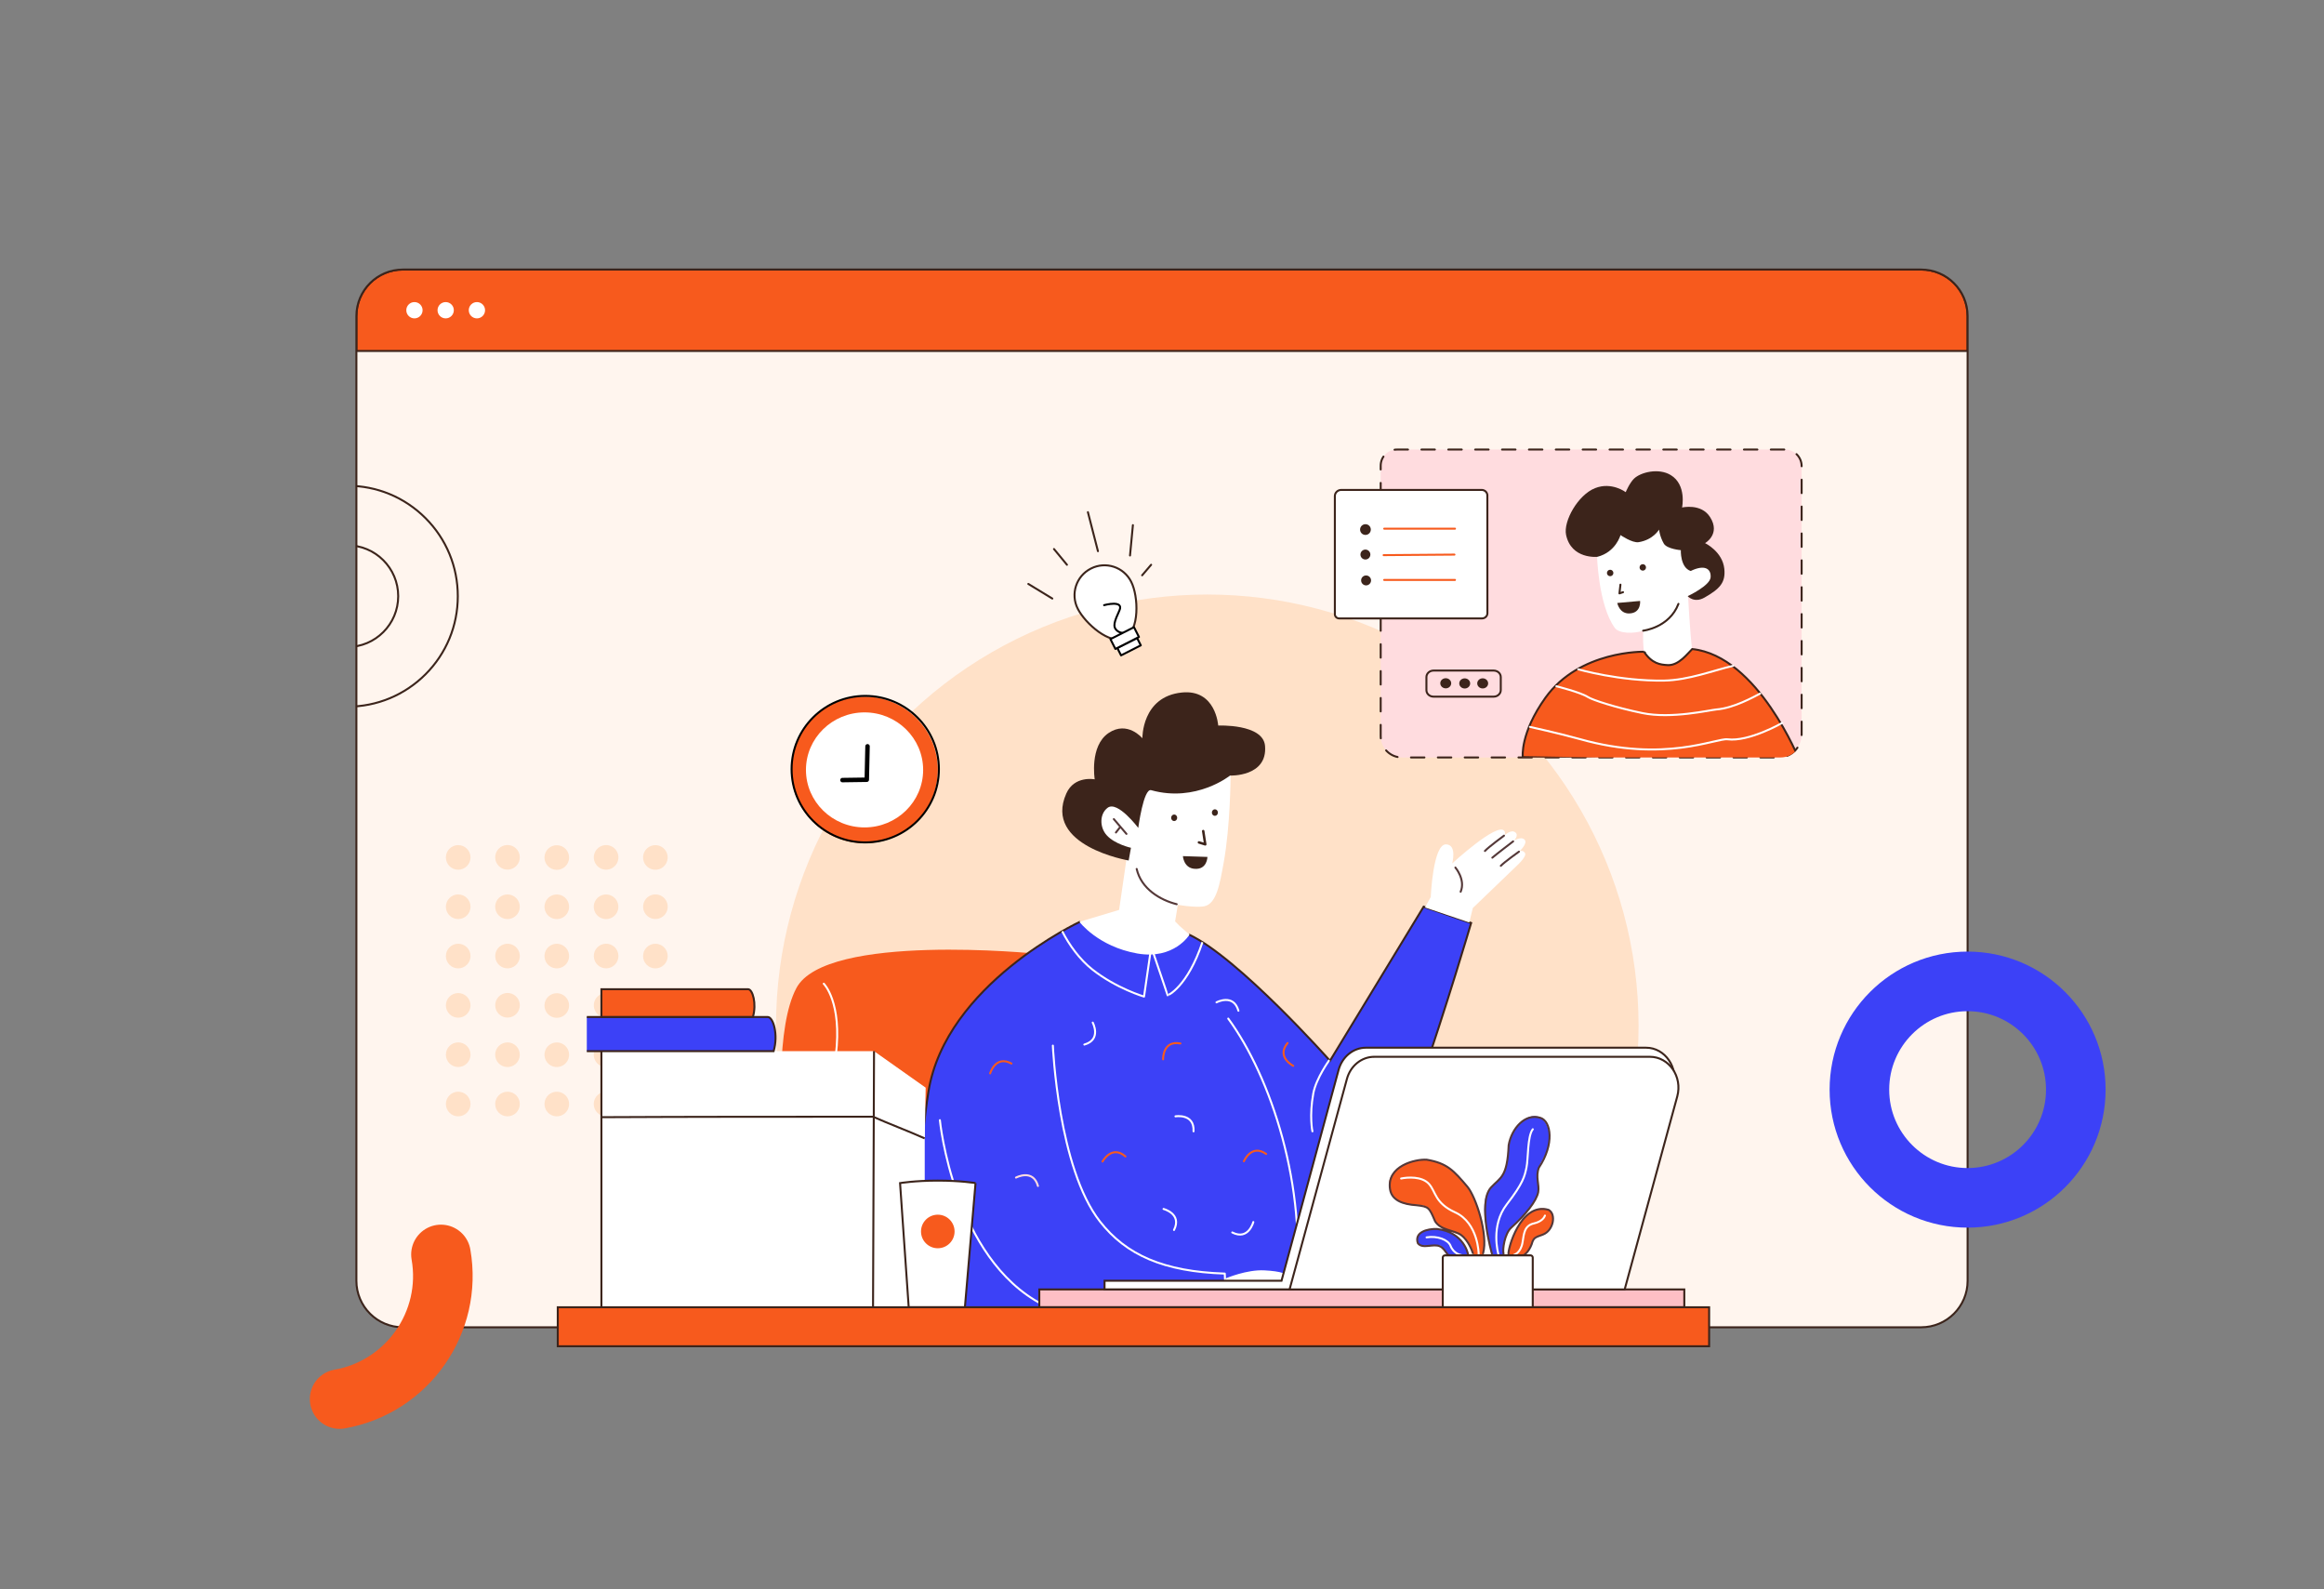 <svg id="Layer_1" xmlns="http://www.w3.org/2000/svg" xmlns:xlink="http://www.w3.org/1999/xlink" viewBox="0 0 4680 3200"><rect x="0" y="0" width="4680" height="3200" fill="#808080" stroke="none"/><style>.st0,.st1{fill-rule:evenodd;clip-rule:evenodd}.st0{clip-path:url(#mask_1_);fill:#fff5ee}.st1{fill:#ffe1c8}.st1,.st2{clip-path:url(#mask_1_)}.st3{fill:#ffe1c8}.st4,.st5{fill-rule:evenodd;clip-rule:evenodd;fill:#f75a1d}.st5{fill:#fff}.st6,.st7{fill:none;stroke:#000;stroke-width:4;stroke-linecap:round;stroke-linejoin:round;stroke-miterlimit:10}.st7{stroke-width:9}.st8{fill-rule:evenodd;clip-rule:evenodd;fill:#ffdcdf}.st9{fill:none;stroke:#3c241b;stroke-width:4;stroke-linecap:round;stroke-linejoin:round;stroke-dasharray:27.062,27.062}.st10{clip-path:url(#SVGID_2_)}.st11{fill:none;stroke:#3c241b;stroke-width:4;stroke-linecap:round;stroke-linejoin:round;stroke-miterlimit:10}.st12{fill:#3c241b}.st12,.st13,.st14,.st15{fill-rule:evenodd;clip-rule:evenodd}.st13{stroke:#3c241b;stroke-width:4;stroke-miterlimit:10;fill:#f75a1d}.st14,.st15{fill:none}.st14{stroke:#3c241b;stroke-width:4;stroke-linecap:round;stroke-linejoin:round;stroke-miterlimit:10}.st15{clip-path:url(#SVGID_2_)}.st16,.st17{stroke-width:4;stroke-miterlimit:10}.st16{clip-path:url(#SVGID_2_);stroke-linecap:round;stroke-linejoin:round;fill:none;stroke:#fff}.st17{fill-rule:evenodd;clip-rule:evenodd;fill:#fff;stroke:#3c241b}.st18{fill:none;stroke:#f75a1d;stroke-linecap:round;stroke-linejoin:round}.st18,.st19,.st20{stroke-width:4;stroke-miterlimit:10}.st19{stroke-linecap:round;stroke-linejoin:round;fill:none;stroke:#fff}.st20{fill-rule:evenodd;clip-rule:evenodd;fill:#3c41f7;stroke:#3c241b}.st21,.st22,.st23,.st24,.st25,.st26{fill:none;stroke:#543838;stroke-width:4;stroke-linecap:round;stroke-linejoin:round;stroke-miterlimit:10}.st22,.st23,.st24,.st25,.st26{stroke:#3c241b;stroke-width:5}.st23,.st24,.st25,.st26{stroke:#fff;stroke-width:4}.st23{clip-path:url(#SVGID_4_)}.st24,.st25,.st26{fill-rule:evenodd;clip-rule:evenodd}.st25,.st26{stroke:#f75a1d}.st26{stroke:#ffdbdf}.st27{fill:#fff}.st28{stroke-linejoin:round}.st28,.st29,.st30,.st31{fill:none;stroke:#3c241b;stroke-width:4;stroke-miterlimit:10}.st30,.st31{fill:#fff}.st31{clip-path:url(#mask_1_);fill:#fdbfc5}.st31,.st32,.st33,.st34,.st35{fill-rule:evenodd;clip-rule:evenodd}.st32{fill:#3c41f7}.st33,.st34,.st35{stroke-width:4;stroke-miterlimit:10}.st33{fill:#fff;stroke-linecap:round;stroke-linejoin:round;stroke:#000}.st34,.st35{stroke:#3c241b}.st34{stroke-linecap:round;stroke-linejoin:round;fill:#fff}.st35{clip-path:url(#mask_1_);fill:#f75a1d}.st36,.st37,.st38{fill:none;stroke-miterlimit:10}.st36{clip-path:url(#mask_1_);stroke:#3c241b;stroke-width:4}.st37,.st38{stroke-width:120;stroke-linecap:round;stroke-linejoin:round}.st37{fill-rule:evenodd;clip-rule:evenodd;stroke:#3c41f7}.st38{stroke:#f75a1d}</style><defs><path id="mask" d="M3868.7 542.7H811.3c-51.7 0-93.6 41.9-93.6 93.6v1942.4c0 51.7 41.9 93.6 93.6 93.6h3057.4c51.7 0 93.6-41.9 93.6-93.6V636.3c0-51.7-41.9-93.6-93.6-93.6z"/></defs><clipPath id="mask_1_"><use xlink:href="#mask" overflow="visible"/></clipPath><path class="st0" d="M3868.7 542.7H811.3c-51.7 0-93.6 41.9-93.6 93.6v1942.4c0 51.7 41.9 93.6 93.6 93.6h3057.4c51.7 0 93.6-41.9 93.6-93.6V636.3c0-51.7-41.9-93.6-93.6-93.6z"/><circle class="st1" cx="2431.2" cy="2065.5" r="868.5"/><g class="st2"><circle class="st3" cx="922.7" cy="1726.3" r="24.8"/><ellipse transform="rotate(-58.286 1021.831 1726.204)" class="st3" cx="1022" cy="1726.3" rx="24.8" ry="24.8"/><ellipse transform="rotate(-76.714 1121.377 1726.396)" class="st3" cx="1121.2" cy="1726.3" rx="24.8" ry="24.8"/><ellipse transform="rotate(-28.156 1220.41 1726.16)" class="st3" cx="1220.5" cy="1726.3" rx="24.8" ry="24.8"/><ellipse transform="rotate(-18.432 1320.026 1726.415)" class="st3" cx="1319.8" cy="1726.3" rx="24.8" ry="24.8"/><circle class="st3" cx="922.7" cy="1825.6" r="24.8"/><ellipse transform="rotate(-31.714 1022.068 1825.695)" class="st3" cx="1022" cy="1825.6" rx="24.8" ry="24.8"/><ellipse transform="rotate(-82.981 1121.271 1825.615)" class="st3" cx="1121.2" cy="1825.6" rx="24.8" ry="24.8"/><ellipse transform="rotate(-18.432 1220.725 1825.724)" class="st3" cx="1220.5" cy="1825.6" rx="24.8" ry="24.8"/><ellipse transform="rotate(-28.156 1319.69 1825.444)" class="st3" cx="1319.8" cy="1825.6" rx="24.8" ry="24.8"/><circle class="st3" cx="922.7" cy="1924.9" r="24.8"/><ellipse transform="rotate(-16.843 1021.968 1924.764)" class="st3" cx="1022" cy="1924.9" rx="24.8" ry="24.8"/><ellipse transform="rotate(-85.269 1121.237 1924.88)" class="st3" cx="1121.2" cy="1924.9" rx="24.8" ry="24.8"/><ellipse transform="rotate(-13.286 1220.233 1924.529)" class="st3" cx="1220.5" cy="1924.9" rx="24.8" ry="24.8"/><ellipse transform="rotate(-45.001 1319.821 1924.918)" class="st3" cx="1319.8" cy="1924.9" rx="24.8" ry="24.8"/><circle class="st3" cx="922.7" cy="2024.2" r="24.8"/><ellipse transform="rotate(-58.286 1021.824 2024.07)" class="st3" cx="1022" cy="2024.2" rx="24.8" ry="24.8"/><ellipse transform="rotate(-76.714 1121.385 2024.305)" class="st3" cx="1121.2" cy="2024.2" rx="24.8" ry="24.8"/><ellipse transform="rotate(-28.156 1220.406 2024.02)" class="st3" cx="1220.5" cy="2024.2" rx="24.8" ry="24.8"/><ellipse transform="rotate(-18.432 1320.038 2024.33)" class="st3" cx="1319.8" cy="2024.2" rx="24.8" ry="24.8"/><circle class="st3" cx="922.7" cy="2123.5" r="24.8"/><ellipse transform="rotate(-31.714 1022.076 2123.602)" class="st3" cx="1022" cy="2123.5" rx="24.8" ry="24.8"/><ellipse transform="rotate(-82.981 1121.273 2123.506)" class="st3" cx="1121.2" cy="2123.5" rx="24.8" ry="24.8"/><ellipse transform="rotate(-18.432 1220.736 2123.639)" class="st3" cx="1220.5" cy="2123.5" rx="24.8" ry="24.8"/><ellipse transform="rotate(-28.156 1319.686 2123.303)" class="st3" cx="1319.8" cy="2123.5" rx="24.8" ry="24.8"/><circle class="st3" cx="922.7" cy="2222.8" r="24.8"/><ellipse transform="rotate(-10.9 1022.007 2222.86)" class="st3" cx="1022" cy="2222.8" rx="24.8" ry="24.8"/><ellipse transform="rotate(-86.438 1121.244 2222.776) scale(1)" class="st3" cx="1121.2" cy="2222.8" rx="24.8" ry="24.8"/><ellipse transform="rotate(-10.276 1220.746 2223.069)" class="st3" cx="1220.5" cy="2222.8" rx="24.8" ry="24.8"/><ellipse transform="rotate(-61.844 1319.837 2222.717)" class="st3" cx="1319.8" cy="2222.8" rx="24.8" ry="24.8"/></g><g class="st2"><path class="st4" d="M1741 1402.6c81.4 0 147.5 66.1 147.5 147.5s-66.1 147.5-147.5 147.5-147.5-66.1-147.5-147.5 66.1-147.5 147.5-147.5z"/><path class="st5" d="M1741 1434.3c65.1 0 118 51.9 118 115.8s-52.9 115.8-118 115.8-118-51.9-118-115.8 52.9-115.8 118-115.8z"/><path class="st6" d="M1742.4 1401.1c81.8 0 148.3 66.1 148.3 147.5s-66.4 147.5-148.3 147.5-148.3-66.1-148.3-147.5 66.5-147.5 148.3-147.5z"/><path class="st7" d="M1747 1502.6L1745.5 1569.9 1696.5 1570.6"/></g><g class="st2"><path class="st8" d="M3628.1 938.6c0-8.9-3.5-17.4-9.8-23.7-6.3-6.3-14.8-9.8-23.7-9.8h-781.8c-17.9 0-32.4 14.5-32.4 32.4v544.8c0 11.3 4.5 22.2 12.5 30.2s18.8 12.5 30.1 12.5h758.8c25.6 0 46.3-20.7 46.3-46.3V938.6z"/><path class="st9" d="M3628.1 938.6c0-8.9-3.5-17.4-9.8-23.7-6.3-6.3-14.8-9.8-23.7-9.8h-781.8c-17.9 0-32.4 14.5-32.4 32.4v544.8c0 11.3 4.5 22.2 12.5 30.2s18.8 12.5 30.1 12.5h758.8c25.6 0 46.3-20.7 46.3-46.3V938.6z"/><g><defs><path id="SVGID_1_" d="M3586 1525h-763.6c-23.2 0-42.1-18.8-42.1-42.1V947.2c0-23.2 18.8-42.1 42.1-42.1H3586c23.2 0 42.1 18.8 42.1 42.1v535.7c0 23.2-18.8 42.1-42.1 42.1z"/></defs><clipPath id="SVGID_2_"><use xlink:href="#SVGID_1_" overflow="visible"/></clipPath><g class="st10"><path class="st11" d="M3022.2 1363.2c0-7.3-6.4-13.1-14.3-13.1h-121.1c-7.9 0-14.3 5.9-14.3 13.1v26.3c0 7.3 6.4 13.1 14.3 13.1h121.1c7.9 0 14.3-5.9 14.3-13.1v-26.3z"/><path class="st12" d="M2911.4 1365.5c6.1 0 11 4.6 11 10.2s-4.9 10.2-11 10.2-11-4.6-11-10.2c-.1-5.6 4.9-10.2 11-10.2zm38.2.3c6.1 0 11 4.6 11 10.2s-4.9 10.2-11 10.2-11-4.6-11-10.2c0-5.7 4.9-10.2 11-10.2zm36.2-.1c6.1 0 11 4.6 11 10.2s-4.9 10.2-11 10.2-11-4.6-11-10.2 4.9-10.2 11-10.2z"/><path class="st5" d="M3215.9 1116.5s2.3 101.9 36.2 148c8.4 11.4 38.8 11.7 56.8 5.2-.9 36.9 3.3 52.2 3.3 52.2s61.7 47.3 95.3-13.8c-4.4-37.1-8.2-108.7-8.2-108.7s61.6-13.1 41.2-60.2c-7.6-17.6-35.7 10.4-35.7 10.4l-16-69.4-95.8-32-77.1 68.3z"/><path class="st12" d="M3308.2 1135.9c3.6 0 6.5 2.9 6.5 6.5s-2.9 6.5-6.5 6.5-6.5-2.9-6.5-6.5 2.9-6.5 6.5-6.5zm-65.7 11.2c3.6 0 6.5 2.9 6.5 6.5s-2.9 6.5-6.5 6.5-6.5-2.9-6.5-6.5c0-3.5 2.9-6.5 6.5-6.5z"/><path class="st11" d="M3263.2 1177.1L3261.2 1194.7 3268.4 1192.3"/><path class="st12" d="M3216.7 1121.1s-52.5 5.4-63-44.2c-5.8-27.5 23.9-80.5 58.4-94.1 33.6-13.3 61.7 8.1 61.7 8.1s7.7-18.5 16.7-27.2c13.3-12.9 49.5-22.1 74-7.2 32.5 19.7 22.8 65.3 22.8 65.3s38.4-9.1 56.4 19.3c21.8 34.4-10.1 52.4-10.1 52.4s35.2 16.8 38.8 51.9c2.8 27.8-9.4 40.2-39.7 57.6-21.2 12.2-34.1-2.7-34.1-2.7s44.9-21.1 46.2-37.8c1.3-17.8-12.4-26.4-40.2-12.9-21.4-7.1-19.8-41.9-19.8-41.9s-27.9-2.3-34.3-13.3c-8.2-14.3-9.6-28.1-9.6-28.1s-11.7 20.6-41.1 25.3c-12.9 2-36.5-14.3-36.5-14.3s-9.2 34.3-46.6 43.8z"/><path class="st13" d="M3310.6 1312.2s-129.7-3.1-198.4 92.5c-51.3 71.5-45.7 119.7-45.7 119.7l272.6 4.6 285.1 2.7s-83.7-211.1-216.5-224.9c-8.8 8.3-26.9 33.5-49.3 32.3-15.2-.8-31.5-2.8-47.8-26.9z"/><path class="st14" d="M3308.9 1269.8s52.8-5.9 71.1-54"/><path class="st12" d="M3256.8 1214l46-4.1s2.7 24.3-21.6 25.2c-20.2.7-24.4-21.1-24.4-21.1z"/></g><path class="st15" d="M3310.6 1312.2s-129.7-3.1-198.4 92.5c-51.3 71.5-45.7 119.7-45.7 119.7l272.6 4.6 285.1 2.7s-83.7-211.1-216.5-224.9c-8.8 8.3-26.9 33.5-49.3 32.3-15.2-.8-31.5-2.8-47.8-26.9z"/><path class="st16" d="M3178.2 1347.6s83.5 24.1 172.7 22.7c49.2-.8 100.5-20.8 139.4-29.8m-356.1 41.2s48.7 12.1 63.7 21.8c8.7 5.6 53.9 20.7 109.4 32.2 58.8 12.2 136.4-6.3 149.4-7.3 34.8-2.7 74.4-25.1 87.9-32m-463.7 67.1s59.9 13.2 100.6 24.6c171.4 48.3 274.1-2.5 297.5.4 43.1 5.4 109.8-32.8 110.1-33.1"/><g><path class="st17" d="M2995.2 997.5c0-6.1-5.1-11.1-11.4-11.1h-282.9c-7.1 0-12.8 5.6-12.8 12.4v237.9c0 4.6 3.9 8.4 8.7 8.4h287.6c6 0 10.9-4.7 10.9-10.5-.1-41.6-.1-194.5-.1-237.1z"/><path class="st12" d="M2749.7 1055.4c6 0 10.8 4.8 10.8 10.8 0 6-4.8 10.8-10.8 10.8-6 0-10.8-4.8-10.8-10.8 0-6 4.9-10.8 10.8-10.8zm-.1 51.1c5.5 0 10 4.5 10 10s-4.5 10-10 10-10-4.5-10-10 4.5-10 10-10zm1.4 52.1c5.5 0 10 4.5 10 10s-4.5 10-10 10-10-4.5-10-10c-.1-5.5 4.4-10 10-10z"/><path class="st18" d="M2787.5 1064.4H2930m-143.7 53.3l142.6-1.1m-141.5 51H2930"/></g></g></g><g class="st2"><path class="st4" d="M2088.1 1920.2s-425.4-43.1-484.5 69.4c-41.1 78.1-31.5 249.1-27.1 362.6 3.9 103.2 9.7 301.7 9.7 301.7s378 5.7 389.6 2.9c11.5-2.8 112.3-736.6 112.3-736.6z"/><path class="st19" d="M1658.9 1980.6s37.4 36.9 24.3 144.1"/></g><g class="st2"><path class="st20" d="M2175.1 1855.7s-270.9 125.8-305.4 342.2c-34.8 218.5-14.9 467.9-14.9 467.9s652.1 124 809.5-41.6c107.6-113.3 298.2-765.9 298.2-765.9l-95.6-32.8-188.6 310.2s-184.3-207.6-284.1-254.1"/><path class="st5" d="M2869.6 1827l11.6-20.9s4.4-107.1 30.9-106.1c22.6.8 12.3 38.4 12.3 38.4s90.4-83.2 104.7-65.8c3.2 3.8 1 9 1 9s13-12.6 21.5-5.7c7.8 6.4-3.3 17-3.3 17s15.2-10.1 22.1-2c6.4 7.6-10.6 23.1-10.6 23.1s6.3-3.4 11 3.1c4.5 6.3-12.1 22.1-18.1 27.7-18.1 17.2-86.8 83.4-86.8 83.4l-7.1 29.1-89.2-30.3zm-496.5-12.5l-6.7 40.6 8.7 8.9 20.3 17.8s-30.8 51-105.3 37.9c-79.2-14-116.4-63.7-116.4-63.7l79.9-24 17.8-122.3"/><path class="st5" d="M2478.1 1562.2s-.2 99.6-14 175.3c-7.7 42-14.2 82.3-39.1 87.2-30.8 6-154.7-16.8-157.3-55.7-1.5-22.7 8.8-58.3 8.8-58.3s-24.9 3.1-43.7-14.6c-13.4-12.5-28.3-55.2-5.9-71.6 27.4-20.2 60.7 32.7 60.7 32.7l19.6-67.6s81.4-109.9 170.1-34.4"/><path class="st12" d="M2382.1 1723.7l49.4 1.6s-.3 26.2-26.2 23.9c-21.7-1.7-23.2-25.5-23.2-25.5zm-17.6-83.8c3.4 0 6.1 3 6.1 6.6s-2.7 6.6-6.1 6.6c-3.4 0-6.1-3-6.1-6.6s2.8-6.6 6.1-6.6zm82-10.5c3.4 0 6.1 3 6.1 6.6s-2.7 6.6-6.1 6.6c-3.4 0-6.1-3-6.1-6.6s2.8-6.6 6.1-6.6z"/><path class="st12" d="M2272.9 1732.5s-172.7-29.2-125.6-134.9c16.3-36.7 57.2-28.5 57.2-28.5s-10.9-66.9 27.8-93.2c38.2-25.9 68.2 10.5 68.2 10.5s-1.6-83.7 79.2-92.1c68.9-7.2 73.5 66.5 73.5 66.5s90.5-3.9 94.3 40.9c5.3 62.8-70.5 59.8-70.5 59.8s-68.2 54.8-158.9 29.4c-15.3-4.3-25.9 76-25.9 76s-41.5-55.4-61.6-40.6c-16.3 12.1-16.7 39.1-1.9 55.4 16.3 18.1 48.8 25.2 48.8 25.2l-4.6 25.6z"/><path class="st21" d="M2369.6 1820.5c-33.1-8.3-71.4-30.8-80.6-71m641.8-2.8s20.9 24.4 10.6 48.7m87.3-112.9s-30.4 22.3-38.4 30.8m56.8-19.3s-34.9 26.7-41.9 32.8m53.6-12.1s-29.2 20.8-36.5 28.5m-779.3-94l25.4 29.7m-12.2-14.3l-9 11.5"/><path class="st22" d="M2423 1673.3L2427.1 1700 2414.4 1696.1"/><path class="st5" d="M2469.1 2573.6s41.5-17.8 77.2-15.9c33.8 1.8 44.8 6.4 65 18.8 13.8 8.4 15.1 23.5 15.1 23.5h-157.2l-.1-26.4z"/><defs><path id="SVGID_3_" d="M2175.1 1855.7s-270.9 125.8-305.4 342.2c-34.8 218.5-14.9 467.9-14.9 467.9s652.1 124 809.5-41.6c107.6-113.3 298.2-765.9 298.2-765.9l-95.6-32.8-188.6 310.2s-184.3-207.6-284.1-254.1"/></defs><clipPath id="SVGID_4_"><use xlink:href="#SVGID_3_" overflow="visible"/></clipPath><path class="st23" d="M2473.4 2050.8c85.6 116.7 160 339.3 135 551m69.1-468.2s-27.1 37.1-32.8 67.7c-8.5 46.1-1.8 76.5-1.8 76.5m-522.7-172.6s10.5 246.5 94.9 354.2c52.7 67.3 128.3 100.8 251.3 104.8 1.1 18.3 1.1 32.3 1.1 32.3m-574.8-341.2s26.9 277.8 207.1 371.4m216.4-705.8l-12.4 85.6s-55.7-16.4-104.1-54.6c-25.2-19.9-46.7-49.2-61-77.6m184.6 46.7s28 81.7 27.8 82.8c-.2 1.1 40.1-16 70.7-107.8"/><g><path class="st24" d="M2200.5 2058.9s18.4 34.3-16.9 44.2"/><path class="st25" d="M2342.2 2132.8s-1.1-38.9 34.9-31.9"/><path class="st24" d="M2449.7 2018.1s34.3-18.4 44.2 16.9"/><path class="st25" d="M2604.2 2145.9s-34.7-17.7-11.4-45.9m-372.6 238.6s18.5-34.3 46.2-10.2m238.5 9.7s15.1-35.9 44.9-14.7"/><path class="st24" d="M2367.1 2247.6s38.4-6.4 36.4 30.2m-60.4 156.3s37.7 9.7 21.1 42.3m159.7-16s-9.8 37.7-42.4 21"/><path class="st25" d="M1993.9 2161.1s10.8-37.4 42.9-19.8"/><path class="st26" d="M2046 2370.9s34.3-18.4 44.2 16.9"/></g></g><g class="st2"><path class="st27" d="M1211.1 2116.4L1758.1 2116.4 1760.1 2632 1211.1 2632z"/><path class="st27" d="M1758.1 2116.4L1862.2 2189.9 1862.2 2632 1758.1 2632z"/><path class="st27" d="M1760.1 2116.4L1864.1 2189.9 1862.2 2292 1758.1 2248.4z"/><path class="st28" d="M1212.7 2249.3c182.6-.9 362.9-.9 545.4-.9 32.2 14.3 71.3 28.9 104 43.6"/><path class="st29" d="M1211.1 2632L1211.1 2116.4"/><path class="st30" d="M1760.1 2116.4L1758.1 2632"/></g><g class="st2"><path class="st20" d="M1181.7 2047.6h364.4c11.1 0 21.5 35.9 11.8 68.8h-376.2"/><path class="st13" d="M1211.1 1991.7h295.5c9 0 17.4 29.1 9.6 55.8h-305.1v-55.8z"/></g><path class="st31" d="M2092.9 2596.1H3391.8V2631.9H2092.9z"/><g class="st2"><path class="st17" d="M3314.8 2109.4h-564.2c-25.4 0-47.8 18.3-55 44.8l-114.9 424.4h-356.4v17.4h379.6l4.1-15.3h655.9l105.9-391.1c10.9-40-16.7-80.2-55-80.2z"/><path class="st17" d="M2767.4 2127.7h555.2c38.3 0 65.9 40 55 79.8l-105.9 388.6h-674.8l115.5-423.9c7.2-26.4 29.6-44.5 55-44.5z"/></g><g class="st2"><path class="st32" d="M3004.2 2524.9c-5.3-20.7-25.7-97.3-8.1-124.6 10.6-16.5 29.7-30.6 36.3-49.3 4.9-13.6 3.6-28.6 5.9-42.7 1.8-11.5 5.9-23.2 11.8-33.2 8.9-15.4 25.2-30.3 44.5-27.6 11.7 1.7 20.1 14.4 23 24.8 3.9 14 3.6 27.8-1 41.6-5.3 15.9-16.6 28-19.9 44.7-2.6 12.9 3.4 26 1.3 39.1-2 12.5-8.7 24.3-16.3 34.2-14.2 18.4-37.3 32.1-47 53.7-5.4 11.9-6.9 26.7-6.9 39.6 0 8-.1 15.9 3.6 23.3"/><path class="st4" d="M3041.1 2537.7c0 .8-1.6-1-1.7-1.8-.6-4.4-1.1-9-1.2-13.4-.3-10.6 2.6-19.5 6.5-29.2 2.2-5.4 4.6-10.8 7.3-15.9 2.3-4.4 5.1-8.1 8.1-11.9 2.4-3.1 4.4-6.5 6.9-9.5 12.6-14.9 36.9-32.9 55.8-17.2 11.4 9.5 2.1 30.2-5.7 38.6-2.9 3.2-6.9 7.3-11.3 8.5-5.6 1.4-12.9 2.4-17 7-3.6 4-4 9.1-5.2 14-1.6 6.3-4.7 12.3-10.3 15.9-12.3 8-34.8 11.7-35.4 30.2m-62.5-6.7c-.3.2 2.3 1 3.2.2 2.1-1.7 4.2-4.5 5.2-7 3.2-7.5 3.5-16.3 4.2-24.3 2.5-27.3-2.5-56.4-11.2-82.2-11.7-34.7-45.6-82.1-81.7-93.6-15-4.8-29.3-4-44.5-2-9.3 1.2-19.1 3.9-27.1 9-10.3 6.6-21.3 16.4-25 28.5-5 16.4 6.1 35.9 19.5 44.4 16.7 10.6 36.1 2.5 53.5 9.7 15.4 6.3 11.9 25.6 23.2 36.5 14.7 14.2 36.2 14.2 52.7 24.6 8.8 5.6 17.9 27.7 18.8 34.2"/><path class="st32" d="M2956.4 2525.4c-2.8-15.4-17.9-34.5-28.6-40.9-17.4-10.3-41.9-13.2-57.7-6.8-6.3 2.6-17.8 10-16.1 21.7 2.1 14.5 32.7 5.7 44.6 8 10.4 2 9.2 17.4 19.1 21.1 4.8 1.8 22.1 2.1 23.9 8.1"/><path class="st19" d="M3017.2 2524.2s-16.3-56.3 17.1-99.4c33.4-43.1 36-56.9 39.7-74.3 3.7-17.4 1.7-63.1 12.7-76.9m-37.4 252.6s13.1-3.2 16.8-25c2.8-16.4 3-33.6 22.8-38 16.4-3.7 21.1-12.3 22.3-15.8m-133.5 77.3s-.5-62.4-47.4-83.8c-41.2-18.8-38.4-41.1-52.6-57.1-14.2-15.9-43.7-13.7-56.2-11m120.7 153.9s-14.7-1.7-21.3-18.7c-4.7-11.9-26.7-20.4-48.1-16.7"/><path class="st21" d="M3004.3 2523.8s-29.5-102.5-1.8-132.9c18.3-20.1 32.8-19 35.6-85.2 5.9-33.9 33.2-65.1 64.2-55 21.2 6.9 28.4 52.8-3.3 100.1-7.3 18.8 1.3 34.3-1.4 49.3-3.2 17.6-25 45.1-54.4 71.7-13.3 12.1-17.8 44-15.4 52.3m10 1.2c-2.2-7.5 23.3-105.7 80.5-89.5 16.1 8.4 10.2 41.8-11.4 49.9-15.4 5.8-18.5 5.3-22.5 19.5-5.5 14.3-14.2 22.4-20.2 23.8m-77.6-5.7c10.6-37.8-14.7-114-31.6-134-27.8-32.8-40.7-47.3-81.8-54.4-23-1.5-81.3 12.3-74 59.5 3.4 21.6 24.4 30.4 54 32.2 24.1 2.9 24.7 4.1 36.8 32.4 11.9 18.6 38.5 17.4 52.7 27.8 14.2 10.5 21.9 32 23.3 36.2m-9.7 2.5s-7.6-44.4-62.2-51.1c-20-.9-46.7 6.6-38.8 28.8 9.8 12.2 30.6-.1 44.4 6.1 13.1 6 14.4 24.6 29.6 22.2"/><path class="st17" d="M3086.6 2632h-181.2v-100c0-2.5 2-4.5 4.5-4.5h172.2c2.5 0 4.5 2 4.5 4.5v100z"/></g><g class="st2"><path transform="scale(-1) rotate(-26.89 -5446.161 9511.207)" class="st33" d="M2251.6 1293.7H2296.2V1310.3H2251.6z"/><path class="st17" d="M2170.4 1225.7c-15.1-29.7-3.2-66 26.5-81 29.7-15.1 66-3.2 81 26.5 15.1 29.7 16.9 98.4-12.8 113.5-29.7 15-79.6-29.3-94.7-59z"/><path class="st33" d="M2223.4 1218.4s40.8-11.2 30.8 10.8c-10 22-14.1 32.5-4.8 40.5s18.4 1.2 20.2 10.9"/><path transform="scale(-1) rotate(-26.89 -5373.547 9474.386)" class="st33" d="M2238.5 1273.6H2291.7V1295.7H2238.5z"/><g><path class="st34" d="M2275.6 1118.4L2281.4 1057.3"/><path class="st34" d="M2211 1109.7L2190.8 1031.2"/><path class="st34" d="M2148.6 1137.1L2122.5 1105.4"/><path class="st34" d="M2119.1 1205.1L2070.8 1175.7"/><path class="st34" d="M2300 1158.3L2318.1 1137.1"/></g></g><g class="st2"><path class="st17" d="M1964.5 2382l-21.4 249.9h-113.2l-17.4-249.9s29.7-5 76-5 76 5 76 5z"/><circle class="st4" cx="1888.5" cy="2479.4" r="33.8"/></g><path class="st35" d="M3868.7 542.7H811.3c-51.7 0-93.6 41.9-93.6 93.6v70.3h3244.6v-70.3c0-51.7-41.9-93.6-93.6-93.6z"/><path class="st36" d="M699.5 1422.8c-59.4 0-115.3-23.1-157.3-65.1s-65.1-97.9-65.1-157.3 23.1-115.3 65.1-157.3c42-42 97.9-65.1 157.3-65.1 59.4 0 115.3 23.1 157.3 65.1 42 42 65.1 97.9 65.1 157.3s-23.1 115.3-65.1 157.3c-42 41.9-97.9 65.1-157.3 65.1zm0-324.9c-56.5 0-102.4 45.9-102.4 102.4s45.9 102.4 102.4 102.4c56.5 0 102.4-45.9 102.4-102.4s-45.9-102.4-102.4-102.4z"/><g class="st2"><circle class="st5" cx="834.6" cy="624.6" r="16.4"/><circle class="st5" cx="897.5" cy="624.6" r="16.4"/><circle class="st5" cx="960.4" cy="624.6" r="16.4"/></g><use xlink:href="#mask" overflow="visible" fill-rule="evenodd" clip-rule="evenodd" fill="none" stroke="#3C241B" stroke-width="4" stroke-miterlimit="10"/><circle class="st37" cx="3962.3" cy="2193.8" r="217.9"/><path class="st13" d="M1123.2 2632H3441.8V2710.5H1123.2z"/><path class="st38" d="M683.9 2816.8c136.5-24 228.1-154.6 204.1-291.1"/></svg>
